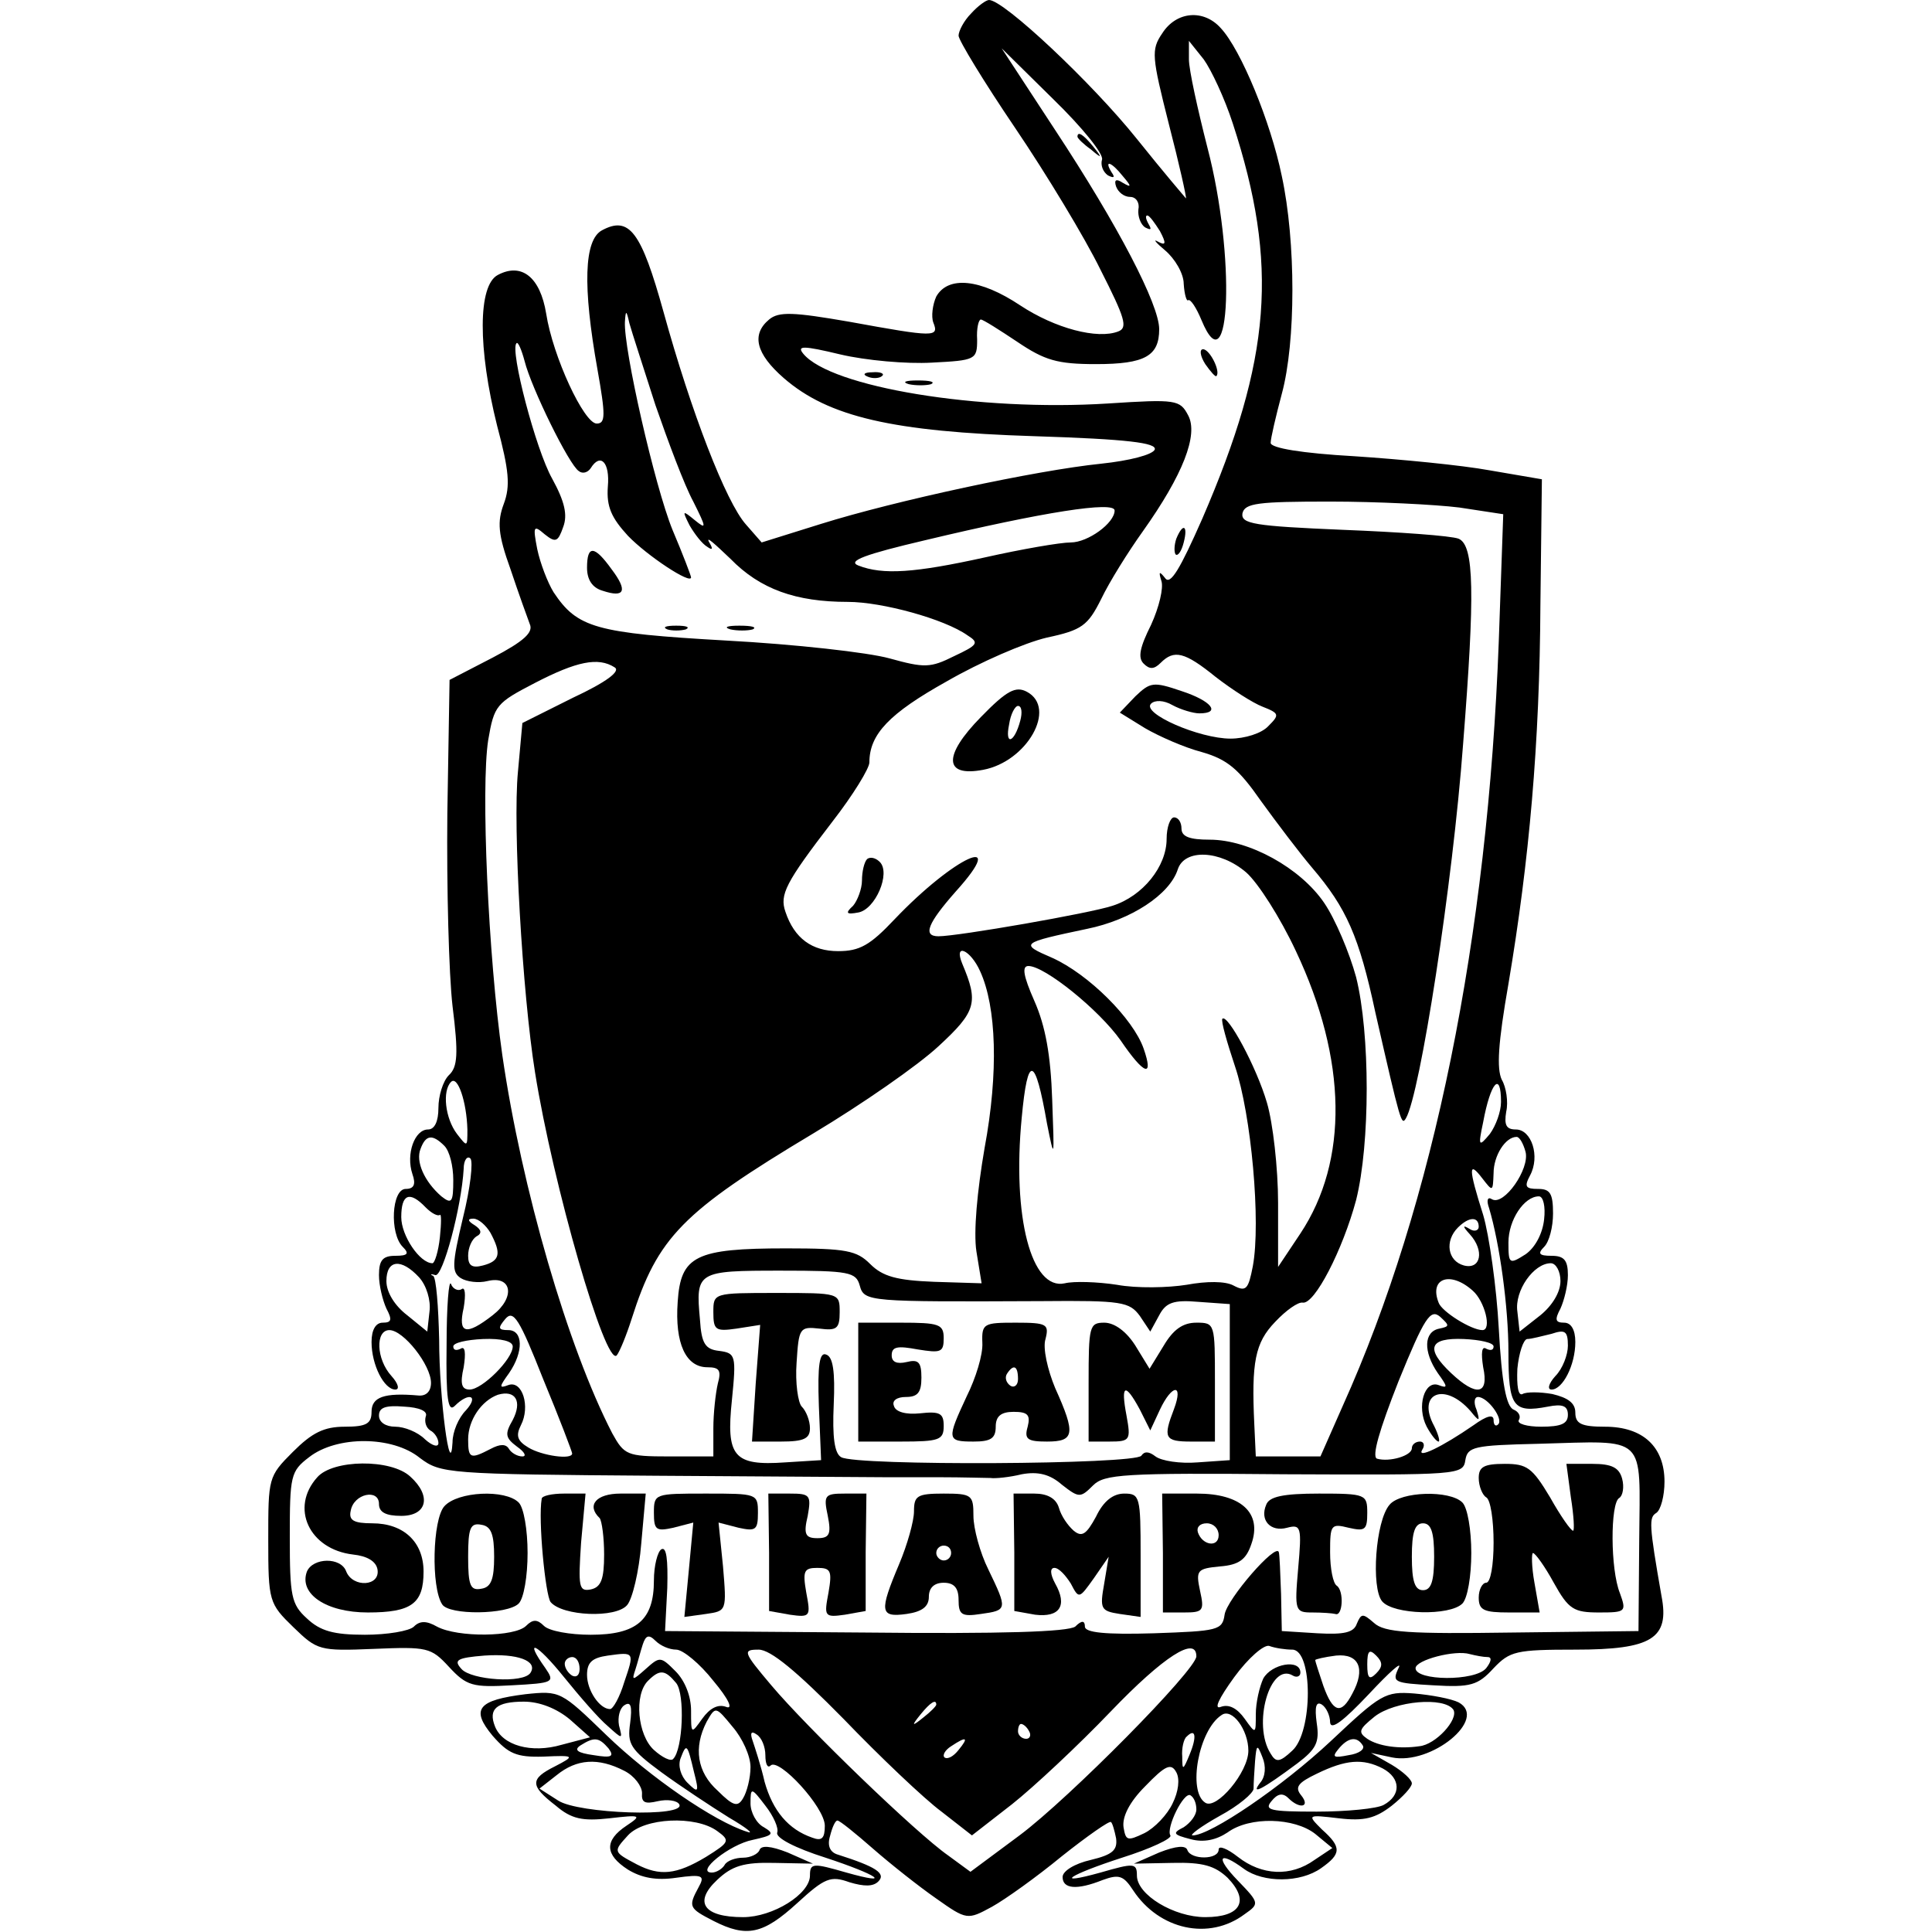<?xml version="1.0" standalone="no"?>
<!DOCTYPE svg PUBLIC "-//W3C//DTD SVG 20010904//EN"
 "http://www.w3.org/TR/2001/REC-SVG-20010904/DTD/svg10.dtd">
<svg version="1.0" xmlns="http://www.w3.org/2000/svg"
 width="260pt" height="260pt" viewBox="0 0 260 260"
 preserveAspectRatio="xMidYMid meet">
<g transform="translate(0,260) scale(0.1,-0.1)"
fill="#000000" stroke="none">
<path d="M1307 2582 c-10 -10 -17 -24 -17 -30 0 -6 34 -62 76 -124 42 -62 94
-148 115 -191 33 -65 37 -78 24 -83 -28 -11 -85 4 -132 35 -54 36 -97 40 -113
12 -5 -11 -7 -27 -4 -35 8 -20 2 -20 -113 1 -75 13 -95 14 -108 3 -24 -20 -18
-46 20 -79 60 -52 146 -72 337 -78 126 -4 165 -9 162 -18 -3 -7 -34 -15 -72
-19 -88 -9 -278 -50 -377 -81 l-80 -25 -21 24 c-27 30 -74 152 -111 286 -30
108 -46 130 -83 110 -24 -13 -26 -75 -6 -187 11 -62 11 -73 -1 -73 -17 0 -59
90 -68 148 -8 49 -33 69 -65 52 -27 -14 -27 -99 -1 -203 16 -60 18 -81 9 -105
-9 -24 -8 -41 9 -88 11 -33 23 -66 26 -74 5 -11 -8 -23 -50 -45 l-58 -30 -3
-180 c-1 -99 2 -216 7 -259 8 -64 7 -82 -5 -93 -8 -8 -14 -28 -14 -44 0 -18
-5 -29 -14 -29 -18 0 -30 -33 -21 -60 5 -14 2 -20 -9 -20 -19 0 -22 -60 -4
-78 9 -9 7 -12 -10 -12 -17 0 -22 -6 -22 -26 0 -14 5 -34 10 -45 8 -15 7 -19
-5 -19 -9 0 -15 -9 -15 -26 0 -31 17 -64 32 -64 6 0 4 8 -5 18 -21 23 -22 62
-3 62 19 0 56 -47 56 -71 0 -12 -7 -18 -17 -17 -46 4 -63 -2 -63 -22 0 -16 -7
-20 -36 -20 -28 0 -44 -8 -70 -34 -33 -33 -33 -35 -33 -118 0 -83 1 -86 34
-118 32 -31 35 -32 108 -29 72 3 77 2 101 -24 24 -26 32 -28 85 -25 56 3 58 4
45 23 -30 42 -12 34 25 -12 21 -26 47 -56 59 -66 20 -18 20 -18 15 1 -2 11 1
23 7 27 9 6 11 -1 8 -24 -4 -28 0 -35 42 -66 26 -19 67 -46 91 -61 24 -14 35
-23 24 -19 -44 14 -130 73 -189 130 -61 59 -62 60 -109 55 -64 -8 -74 -20 -44
-56 21 -24 32 -29 68 -28 43 2 43 1 16 -13 -34 -17 -34 -26 1 -53 21 -18 36
-21 72 -17 43 5 44 4 23 -10 -30 -20 -29 -39 2 -59 18 -11 38 -15 65 -11 36 5
39 3 30 -13 -14 -26 -13 -28 20 -45 45 -23 67 -18 113 24 37 34 45 37 70 28
20 -6 32 -6 39 1 11 11 -4 20 -54 36 -11 3 -15 12 -11 25 3 12 7 21 10 21 3 0
24 -17 48 -38 24 -21 62 -51 85 -67 41 -29 42 -29 75 -11 18 10 60 40 94 68
34 27 64 48 66 46 2 -1 5 -12 7 -22 2 -16 -5 -22 -34 -29 -22 -5 -38 -15 -38
-23 0 -16 19 -18 54 -4 22 8 28 6 41 -14 35 -53 102 -68 150 -32 20 14 20 15
-9 45 -31 32 -26 41 8 16 26 -19 76 -19 104 1 27 19 28 28 1 52 -20 20 -20 20
23 15 34 -4 49 0 71 17 15 12 27 25 27 30 0 5 -12 16 -27 25 l-28 16 28 -6
c53 -11 130 52 90 74 -10 5 -37 10 -60 12 -39 3 -45 -1 -112 -64 -65 -61 -162
-127 -186 -127 -5 0 11 12 36 26 26 14 46 31 46 37 0 7 1 23 2 37 2 23 3 23
10 5 5 -12 4 -26 -3 -34 -14 -18 3 -9 50 26 25 19 30 28 26 54 -3 22 -1 30 7
25 6 -4 11 -15 11 -24 1 -11 18 2 52 38 28 30 46 46 40 35 -9 -19 -6 -20 47
-23 50 -3 60 0 81 23 22 23 30 25 110 25 103 0 127 15 116 72 -17 97 -17 106
-7 112 6 4 11 23 11 42 0 47 -29 74 -80 74 -32 0 -40 4 -40 19 0 13 -10 20
-31 25 -17 3 -35 3 -40 0 -6 -3 -8 11 -7 34 2 21 8 39 13 40 6 0 20 4 33 7 18
6 22 4 22 -16 0 -12 -7 -31 -17 -41 -9 -10 -11 -18 -5 -18 15 0 32 33 32 64 0
17 -6 26 -15 26 -12 0 -13 4 -5 19 5 11 10 31 10 45 0 20 -5 26 -22 26 -17 0
-19 3 -10 12 7 7 12 27 12 45 0 27 -4 33 -20 33 -17 0 -19 3 -11 18 14 26 2
62 -19 62 -13 0 -16 6 -13 24 3 13 0 33 -6 43 -7 15 -5 49 9 129 28 166 42
323 43 510 l2 169 -70 12 c-38 7 -121 15 -182 19 -71 4 -113 11 -113 18 0 6 7
36 15 66 19 70 19 205 0 293 -15 73 -55 170 -82 199 -23 26 -60 23 -79 -7 -15
-22 -14 -31 9 -122 14 -54 24 -99 23 -100 0 0 -30 35 -66 80 -60 75 -179 187
-199 187 -4 0 -15 -8 -24 -18z m352 -148 c62 -190 52 -317 -41 -532 -30 -68
-43 -90 -50 -80 -8 10 -9 9 -5 -4 3 -9 -3 -35 -14 -59 -15 -30 -18 -44 -10
-52 8 -8 14 -8 23 1 18 18 32 15 74 -19 22 -17 50 -35 63 -40 23 -9 23 -11 8
-26 -9 -10 -32 -17 -51 -17 -42 0 -120 34 -107 47 5 5 17 5 29 -2 11 -6 28
-11 36 -11 30 0 16 17 -24 30 -38 13 -42 12 -62 -7 l-21 -22 34 -21 c19 -11
53 -26 76 -32 35 -10 50 -23 80 -66 21 -29 52 -70 69 -90 46 -54 63 -92 85
-195 34 -149 35 -152 41 -142 19 32 63 315 77 504 16 203 15 267 -6 276 -10 4
-80 9 -156 12 -119 5 -137 8 -135 22 3 14 21 16 118 16 63 0 142 -4 174 -8
l59 -9 -6 -171 c-15 -399 -87 -756 -210 -1029 l-30 -68 -43 0 -44 0 -2 43 c-4
84 1 110 28 138 15 16 31 27 37 26 16 -3 54 71 72 138 19 76 19 224 0 300 -9
33 -28 78 -43 100 -32 47 -101 85 -154 85 -27 0 -38 4 -38 15 0 8 -4 15 -10
15 -5 0 -10 -13 -10 -29 0 -37 -32 -77 -73 -90 -30 -10 -208 -41 -234 -41 -22
0 -14 18 23 60 74 82 -2 47 -82 -37 -33 -35 -47 -43 -76 -43 -35 0 -59 17 -71
53 -8 23 0 39 63 121 28 36 50 72 50 80 0 38 27 66 104 109 45 26 105 52 135
59 47 10 55 16 73 52 11 23 36 63 56 91 54 76 75 130 61 156 -11 21 -16 22
-108 16 -174 -11 -373 22 -410 67 -9 11 0 11 50 -1 34 -8 89 -13 123 -11 59 3
61 4 61 31 -1 15 2 27 5 27 3 0 25 -14 49 -30 37 -25 54 -30 106 -30 66 0 85
11 85 47 0 33 -55 139 -140 268 l-72 110 70 -69 c39 -38 68 -74 65 -81 -2 -7
1 -16 8 -21 8 -4 10 -3 5 4 -11 18 0 14 15 -5 12 -14 12 -16 0 -9 -9 6 -12 4
-9 -5 3 -8 11 -14 19 -14 8 0 13 -8 11 -17 -1 -9 3 -20 9 -24 8 -4 9 -3 5 4
-4 7 -5 12 -2 12 3 0 10 -10 17 -21 9 -17 8 -20 -3 -14 -7 4 -2 -2 10 -12 13
-11 25 -31 25 -45 1 -15 4 -24 6 -22 3 2 11 -10 18 -27 39 -94 46 87 8 232
-13 51 -25 105 -25 119 l0 25 20 -25 c10 -14 28 -52 39 -86z m-777 -379 c17
-49 39 -108 51 -130 18 -36 18 -38 2 -25 -17 14 -17 13 -7 -7 7 -12 17 -25 24
-29 7 -5 8 -3 2 7 -4 8 8 -3 29 -23 40 -41 88 -58 158 -58 46 0 130 -23 161
-45 16 -10 14 -13 -18 -28 -32 -16 -40 -16 -87 -3 -29 8 -127 19 -220 24 -176
10 -200 17 -232 65 -8 13 -18 39 -22 58 -6 31 -5 33 10 20 15 -12 18 -10 25
10 6 16 2 34 -15 65 -22 39 -57 173 -48 182 2 3 7 -9 11 -24 9 -36 60 -140 73
-148 5 -4 12 -2 16 4 13 21 26 8 23 -25 -2 -27 5 -42 27 -66 26 -27 85 -66 85
-56 0 2 -11 31 -25 64 -24 59 -66 244 -64 280 1 16 2 16 6 -2 3 -11 19 -60 35
-110z m618 -142 c0 -17 -36 -43 -59 -43 -14 0 -66 -9 -115 -20 -95 -21 -138
-24 -171 -11 -15 6 9 15 90 34 159 38 255 53 255 40z m-673 -211 c9 -5 -11
-20 -56 -41 l-68 -34 -6 -66 c-7 -73 6 -298 23 -404 24 -151 95 -397 110 -381
4 5 13 27 20 49 35 110 68 144 245 250 65 39 140 91 168 117 51 47 54 59 32
111 -12 29 11 19 24 -10 22 -48 25 -136 6 -238 -10 -58 -15 -113 -11 -139 l7
-43 -64 2 c-50 2 -69 7 -86 24 -18 18 -32 21 -113 21 -122 0 -142 -10 -146
-72 -4 -56 11 -88 40 -88 16 0 19 -4 14 -22 -3 -13 -6 -40 -6 -60 l0 -38 -60
0 c-56 0 -60 2 -76 31 -60 116 -122 330 -148 509 -19 133 -29 360 -19 424 8
47 11 50 63 77 56 29 85 35 107 21z m850 -276 c16 -14 46 -61 67 -106 69 -146
71 -282 6 -380 l-30 -45 0 86 c0 47 -7 108 -15 135 -14 48 -53 120 -60 113 -2
-3 6 -31 17 -64 22 -65 35 -210 24 -269 -6 -31 -9 -35 -26 -26 -11 6 -36 6
-63 1 -25 -4 -67 -5 -94 0 -26 4 -58 5 -70 2 -45 -10 -71 89 -58 223 8 86 18
84 34 -8 10 -50 10 -49 7 32 -2 60 -9 99 -24 133 -15 34 -17 47 -8 47 22 0 95
-59 124 -100 32 -47 45 -51 31 -11 -14 40 -74 100 -123 122 -44 19 -43 20 47
39 59 12 111 46 122 80 9 28 57 26 92 -4z m-1048 -346 c0 -24 0 -24 -14 -6
-16 21 -20 58 -8 70 9 9 21 -27 22 -64z m1391 37 c0 -13 -7 -32 -15 -43 -15
-18 -16 -17 -9 16 10 54 24 69 24 27z m-1422 -59 c7 -7 12 -27 12 -46 0 -30
-2 -33 -16 -22 -23 20 -35 47 -28 64 7 19 16 20 32 4z m1455 -8 c6 -23 -29
-73 -45 -64 -6 4 -8 -1 -4 -12 14 -47 26 -132 26 -194 0 -73 6 -82 53 -73 20
4 27 1 27 -11 0 -12 -9 -16 -36 -16 -19 0 -33 4 -30 9 3 5 0 11 -7 14 -10 4
-16 36 -20 109 -3 56 -13 126 -21 153 -20 63 -20 74 -1 49 14 -18 14 -18 15 7
0 24 16 49 31 49 4 0 9 -9 12 -20z m-1430 -89 c-15 -63 -15 -73 -3 -81 8 -5
24 -7 36 -4 33 8 38 -22 7 -46 -36 -28 -47 -25 -39 10 3 18 2 29 -3 25 -5 -3
-12 1 -14 7 -3 7 -6 -30 -6 -82 -1 -73 2 -91 11 -82 19 19 33 14 15 -6 -10
-10 -18 -29 -18 -43 -3 -54 -18 60 -18 138 -1 45 -4 83 -8 86 -5 2 -3 3 3 1
10 -2 35 91 38 143 0 12 5 18 9 14 4 -4 0 -40 -10 -80z m-50 14 c8 -8 16 -12
19 -10 2 2 2 -11 0 -30 -2 -19 -7 -35 -10 -35 -17 0 -42 37 -42 62 0 31 11 36
33 13z m1505 -16 c-2 -19 -12 -38 -25 -47 -22 -14 -23 -13 -23 16 0 30 21 62
41 62 6 0 9 -14 7 -31z m-1418 -18 c15 -28 13 -38 -10 -44 -15 -4 -20 0 -20
13 0 11 5 22 11 26 8 4 7 9 -2 15 -10 6 -10 9 -2 9 7 0 17 -9 23 -19z m1330 8
c0 -5 -6 -7 -12 -3 -10 6 -10 4 0 -7 20 -22 15 -48 -8 -42 -22 6 -26 33 -8 51
15 15 28 15 28 1z m-1426 -68 c10 -11 16 -31 14 -46 l-3 -27 -27 22 c-17 13
-28 31 -28 46 0 29 20 31 44 5z m1536 -5 c0 -15 -11 -33 -27 -46 l-28 -22 -3
27 c-4 28 22 65 45 65 7 0 13 -11 13 -24z m-943 -6 c6 -22 11 -22 245 -21 108
1 118 -1 132 -20 l14 -21 12 22 c9 17 19 21 53 18 l42 -3 0 -105 0 -105 -43
-3 c-24 -2 -49 2 -57 8 -9 7 -15 7 -19 1 -8 -12 -385 -14 -404 -2 -9 5 -12 27
-10 71 2 44 -1 64 -10 67 -9 4 -12 -13 -10 -69 l3 -73 -48 -3 c-70 -5 -80 8
-72 84 6 60 5 63 -17 66 -19 2 -24 10 -26 42 -6 65 -4 66 109 66 92 0 101 -2
106 -20z m825 -7 c16 -14 26 -53 13 -53 -15 0 -55 25 -59 37 -13 33 16 43 46
16z m-1212 -219 c0 -9 -41 -3 -59 8 -15 9 -17 16 -10 30 13 25 2 61 -17 54
-13 -5 -12 -2 1 16 20 29 19 58 -1 58 -14 0 -14 3 -4 15 11 13 19 0 51 -81 22
-53 39 -98 39 -100z m1167 168 c-21 -4 -22 -31 -2 -60 13 -18 14 -21 1 -16
-19 7 -30 -29 -16 -56 6 -11 13 -20 16 -20 2 0 0 9 -6 21 -24 44 14 60 49 20
12 -15 13 -14 8 2 -4 9 -3 17 2 17 13 0 35 -30 27 -37 -3 -3 -6 -1 -6 6 0 8
-9 6 -27 -7 -42 -29 -77 -46 -69 -33 4 6 2 11 -3 11 -6 0 -11 -4 -11 -9 0 -10
-30 -19 -47 -14 -7 3 3 38 29 104 35 86 43 98 56 87 13 -12 13 -13 -1 -16z
m-1247 -24 c0 -17 -41 -58 -58 -58 -11 0 -13 8 -8 30 3 19 2 29 -4 25 -6 -3
-10 -2 -10 3 0 5 18 9 40 10 25 1 40 -3 40 -10z m1320 0 c0 -5 -4 -6 -10 -3
-6 4 -7 -6 -4 -25 8 -37 -9 -40 -43 -8 -35 33 -30 48 17 46 22 -1 40 -5 40
-10z m-1320 -99 c-11 -19 -10 -24 6 -36 10 -7 13 -13 7 -13 -7 0 -15 5 -18 10
-4 7 -12 7 -25 0 -27 -14 -30 -13 -30 13 0 26 18 52 40 60 24 7 33 -9 20 -34z
m-117 5 c-2 -7 0 -15 6 -19 6 -3 11 -11 11 -17 0 -6 -8 -4 -18 5 -10 10 -28
17 -40 17 -13 0 -22 6 -22 15 0 11 9 14 34 12 20 -1 32 -6 29 -13z m-8 -56
c28 -21 36 -22 319 -24 160 -1 299 -2 309 -2 9 0 42 0 72 0 30 0 61 -1 68 -1
6 -1 26 1 42 5 22 4 38 0 54 -14 23 -18 25 -18 42 -1 15 15 41 17 258 15 234
-1 240 -1 243 19 3 18 11 20 98 22 148 4 137 14 136 -129 l-1 -123 -170 -2
c-139 -2 -172 0 -186 13 -15 13 -17 13 -23 -1 -4 -12 -17 -15 -53 -13 l-48 3
-1 50 c-1 28 -2 53 -3 56 -3 14 -70 -63 -73 -84 -3 -21 -9 -22 -95 -25 -66 -2
-93 1 -93 9 0 8 -4 9 -13 0 -10 -7 -97 -10 -283 -8 l-269 2 3 58 c1 38 -1 56
-8 52 -5 -3 -10 -22 -10 -42 0 -53 -23 -73 -85 -73 -28 0 -56 5 -63 12 -9 9
-15 9 -24 0 -15 -15 -92 -16 -120 -1 -14 8 -23 8 -31 0 -6 -6 -36 -11 -66 -11
-42 0 -60 5 -78 22 -21 19 -23 30 -23 109 0 83 1 89 26 108 37 29 112 29 149
-1z m345 -258 c9 0 32 -19 50 -42 21 -25 27 -39 17 -35 -11 4 -22 -2 -32 -16
-15 -21 -15 -21 -15 11 0 19 -8 40 -21 53 -20 20 -21 20 -40 3 -18 -16 -19
-16 -14 -1 3 9 7 25 10 34 4 12 8 14 17 5 7 -7 19 -12 28 -12z m829 0 c28 0
28 -111 0 -136 -17 -16 -22 -16 -29 -4 -25 39 -1 124 30 105 5 -3 10 -1 10 4
0 19 -39 12 -50 -8 -5 -11 -10 -32 -10 -48 0 -27 0 -27 -15 -6 -10 14 -21 20
-32 16 -10 -4 -3 11 18 40 19 26 40 44 47 42 8 -3 22 -5 31 -5z m-1025 -31
c-9 -15 -80 -10 -93 5 -11 12 -6 15 31 18 44 3 72 -7 62 -23z m126 -13 c-6
-20 -15 -36 -19 -36 -14 0 -31 25 -31 46 0 17 7 23 28 26 36 5 36 5 22 -36z
m295 -49 c49 -51 109 -108 132 -125 l41 -32 54 42 c29 23 89 79 133 125 71 74
115 102 115 74 0 -18 -171 -191 -238 -241 l-66 -49 -30 22 c-43 30 -190 172
-238 229 -38 45 -39 48 -17 48 16 0 51 -29 114 -93z m685 34 c-15 -29 -26 -26
-39 10 -6 18 -11 33 -11 35 0 1 12 4 28 6 31 3 40 -18 22 -51z m32 27 c-9 -9
-12 -7 -12 12 0 19 3 21 12 12 9 -9 9 -15 0 -24z m150 22 c6 0 5 -6 -2 -15
-15 -18 -95 -17 -95 0 0 11 53 25 73 19 8 -2 18 -4 24 -4z m-1222 -16 c0 -8
-4 -12 -10 -9 -5 3 -10 10 -10 16 0 5 5 9 10 9 6 0 10 -7 10 -16z m130 -19
c12 -15 9 -89 -4 -102 -3 -4 -15 2 -26 12 -22 20 -27 74 -8 93 16 16 23 15 38
-3z m-143 -49 l27 -24 -38 -10 c-41 -12 -80 -1 -90 25 -9 23 2 33 39 33 21 0
44 -9 62 -24z m493 20 c0 -2 -8 -10 -17 -17 -16 -13 -17 -12 -4 4 13 16 21 21
21 13z m696 -7 c7 -13 -24 -47 -46 -49 -27 -4 -55 0 -70 10 -13 9 -11 13 10
30 27 21 94 27 106 9z m-946 -77 c0 -15 -5 -34 -10 -42 -7 -12 -13 -11 -34 10
-28 25 -33 58 -15 93 12 21 12 21 35 -7 13 -15 24 -39 24 -54z m670 22 c0 -29
-43 -80 -58 -70 -24 15 -9 98 22 118 14 10 36 -20 36 -48z m-295 26 c3 -5 1
-10 -4 -10 -6 0 -11 5 -11 10 0 6 2 10 4 10 3 0 8 -4 11 -10z m-355 -32 c0
-12 3 -18 7 -14 11 11 73 -56 73 -81 0 -17 -4 -21 -17 -16 -32 11 -53 36 -64
75 -5 22 -13 46 -16 55 -4 11 -2 14 5 9 7 -4 12 -17 12 -28z m571 1 c-9 -22
-10 -22 -10 -3 -1 11 2 24 6 27 12 12 14 0 4 -24z m-782 8 c8 -11 4 -13 -20
-9 -22 3 -27 7 -18 13 19 12 25 11 38 -4z m471 -2 c-7 -9 -15 -13 -19 -10 -3
3 1 10 9 15 21 14 24 12 10 -5z m544 6 c3 -5 -5 -11 -19 -13 -20 -4 -23 -3
-14 8 13 16 25 18 33 5z m-900 -36 c7 -27 6 -29 -9 -14 -9 9 -13 23 -9 33 8
21 9 19 18 -19z m-94 2 c14 -7 24 -21 24 -30 -1 -13 4 -15 21 -11 13 3 26 1
29 -4 11 -18 -136 -13 -163 5 l-25 16 23 18 c27 22 56 24 91 6z m738 -44 c-7
-15 -24 -33 -38 -40 -23 -11 -25 -10 -28 8 -2 14 8 34 29 55 27 28 35 32 42
19 5 -9 3 -26 -5 -42z m283 47 c24 -13 25 -36 1 -49 -9 -5 -50 -9 -90 -9 -63
0 -71 2 -61 14 8 10 15 12 23 4 15 -15 30 -12 17 4 -9 11 -4 17 21 29 39 19
62 21 89 7z m-815 -86 c-3 -7 24 -21 65 -34 70 -23 92 -38 28 -20 -45 13 -49
13 -49 -4 0 -25 -50 -56 -90 -56 -53 0 -67 20 -35 50 20 19 36 24 77 23 l52
-1 -34 15 c-23 9 -36 10 -38 3 -2 -5 -12 -10 -22 -10 -10 0 -22 -4 -25 -10 -3
-5 -11 -10 -17 -10 -23 0 24 38 55 44 27 6 30 8 15 17 -10 5 -18 20 -18 32 0
22 1 22 20 -3 11 -14 18 -30 16 -36z m564 31 c0 -8 -8 -18 -17 -24 -16 -8 -14
-10 9 -16 18 -5 35 -1 50 9 30 22 90 20 118 -2 l23 -19 -24 -16 c-32 -23 -71
-21 -103 4 -14 11 -26 16 -26 10 0 -14 -37 -14 -42 -1 -2 7 -15 6 -38 -3 l-34
-15 52 1 c41 1 57 -4 74 -20 30 -31 18 -53 -30 -53 -42 0 -92 30 -92 56 0 17
-4 17 -49 4 -65 -18 -42 -3 29 20 38 12 68 26 65 30 -6 10 18 59 27 54 5 -3 8
-11 8 -19z m-645 -29 c18 -13 17 -15 -15 -35 -40 -24 -62 -26 -93 -10 -32 17
-32 17 -12 39 22 24 91 27 120 6z"/>
<path d="M1450 2416 c0 -2 8 -10 18 -17 15 -13 16 -12 3 4 -13 16 -21 21 -21
13z"/>
<path d="M1622 2110 c7 -10 14 -18 15 -16 6 6 -9 36 -18 36 -5 0 -4 -9 3 -20z"/>
<path d="M1168 2093 c7 -3 16 -2 19 1 4 3 -2 6 -13 5 -11 0 -14 -3 -6 -6z"/>
<path d="M1223 2083 c9 -2 23 -2 30 0 6 3 -1 5 -18 5 -16 0 -22 -2 -12 -5z"/>
<path d="M1583 1875 c-3 -9 -3 -18 -1 -21 3 -3 8 4 11 16 6 23 -1 27 -10 5z"/>
<path d="M1320 1635 c-51 -52 -50 -81 3 -71 59 11 100 83 59 105 -15 8 -27 2
-62 -34z m53 -5 c-8 -30 -21 -34 -15 -5 2 14 8 25 12 25 5 0 6 -9 3 -20z"/>
<path d="M1167 1444 c-4 -4 -7 -17 -7 -29 0 -11 -6 -27 -12 -34 -11 -10 -9
-12 7 -9 23 4 44 53 29 68 -6 6 -13 7 -17 4z"/>
<path d="M790 1836 c0 -16 7 -27 21 -31 30 -10 34 0 12 29 -23 32 -33 33 -33
2z"/>
<path d="M898 1753 c6 -2 18 -2 25 0 6 3 1 5 -13 5 -14 0 -19 -2 -12 -5z"/>
<path d="M983 1753 c9 -2 23 -2 30 0 6 3 -1 5 -18 5 -16 0 -22 -2 -12 -5z"/>
<path d="M960 834 c0 -24 3 -26 31 -22 l32 5 -6 -79 -5 -78 39 0 c31 0 39 4
39 18 0 10 -5 23 -11 29 -5 5 -9 32 -7 59 3 47 4 49 31 46 23 -3 27 0 27 22 0
26 0 26 -85 26 -85 0 -85 0 -85 -26z"/>
<path d="M1155 740 l0 -80 57 0 c52 0 58 2 58 21 0 17 -5 20 -32 17 -19 -2
-33 2 -35 10 -3 7 4 12 16 12 16 0 21 6 21 26 0 21 -4 25 -20 21 -13 -3 -20 0
-20 9 0 12 8 13 35 8 31 -5 35 -4 35 15 0 19 -6 21 -58 21 l-57 0 0 -80z"/>
<path d="M1322 793 c1 -16 -9 -48 -21 -72 -27 -58 -27 -61 9 -61 23 0 30 4 30
20 0 14 7 20 24 20 19 0 23 -4 19 -20 -5 -17 0 -20 26 -20 37 0 39 10 11 72
-10 24 -17 54 -13 66 5 20 2 22 -40 22 -43 0 -46 -1 -45 -27z m48 -49 c0 -8
-5 -12 -10 -9 -6 4 -8 11 -5 16 9 14 15 11 15 -7z"/>
<path d="M1465 740 l0 -80 28 0 c28 0 29 2 23 35 -8 42 -2 45 18 8 l14 -28 13
28 c16 34 32 36 19 1 -15 -39 -13 -44 23 -44 l32 0 0 80 c0 79 0 80 -25 80
-18 0 -31 -9 -44 -31 l-19 -31 -19 31 c-12 19 -28 31 -42 31 -20 0 -21 -5 -21
-80z"/>
<path d="M427 612 c-37 -41 -11 -97 48 -104 19 -2 31 -9 33 -20 4 -23 -33 -25
-42 -3 -7 20 -45 19 -53 0 -11 -30 26 -55 82 -55 59 0 75 12 75 55 0 40 -27
65 -69 65 -25 0 -32 4 -29 17 4 23 38 30 38 9 0 -11 9 -16 30 -16 35 0 41 27
12 53 -26 24 -104 23 -125 -1z"/>
<path d="M1990 611 c0 -11 5 -23 10 -26 6 -3 10 -31 10 -61 0 -30 -4 -54 -10
-54 -5 0 -10 -9 -10 -20 0 -17 7 -20 41 -20 l41 0 -7 40 c-4 22 -4 40 -2 40 3
0 16 -18 28 -40 20 -36 27 -40 61 -40 36 0 37 1 28 26 -13 32 -13 121 -1 128
5 3 7 15 4 26 -4 15 -14 20 -40 20 l-35 0 6 -45 c4 -25 5 -45 3 -45 -3 0 -17
20 -31 45 -24 40 -31 45 -61 45 -28 0 -35 -4 -35 -19z"/>
<path d="M598 573 c-16 -18 -18 -109 -3 -132 9 -15 88 -14 103 1 7 7 12 37 12
68 0 31 -5 61 -12 68 -18 18 -82 15 -100 -5z m67 -68 c0 -30 -4 -41 -17 -43
-15 -3 -18 4 -18 43 0 39 3 46 18 43 13 -2 17 -13 17 -43z"/>
<path d="M729 583 c-5 -28 5 -130 12 -139 16 -19 88 -22 103 -4 7 8 16 45 19
83 l6 67 -34 0 c-33 0 -46 -16 -28 -33 3 -4 6 -26 6 -49 0 -33 -4 -44 -18 -47
-16 -3 -17 3 -13 63 l6 66 -29 0 c-16 0 -30 -3 -30 -7z"/>
<path d="M880 564 c0 -23 3 -25 26 -20 l27 7 -6 -64 -6 -63 29 4 c28 4 28 4
23 64 l-6 59 27 -7 c23 -5 26 -3 26 20 0 26 -1 26 -70 26 -69 0 -70 0 -70 -26z"/>
<path d="M1035 511 l0 -79 28 -5 c28 -4 28 -2 22 30 -5 29 -3 33 15 33 18 0
20 -4 15 -33 -6 -32 -6 -34 22 -30 l28 5 0 79 1 79 -29 0 c-27 0 -29 -2 -23
-30 5 -25 2 -30 -14 -30 -16 0 -19 5 -13 30 5 28 3 30 -24 30 l-29 0 1 -79z"/>
<path d="M1230 566 c0 -13 -9 -45 -20 -71 -27 -64 -26 -72 10 -67 21 3 30 10
30 23 0 12 7 19 20 19 14 0 20 -7 20 -23 0 -20 4 -23 30 -19 36 5 36 6 10 60
-11 22 -20 55 -20 72 0 28 -2 30 -40 30 -36 0 -40 -3 -40 -24z m50 -56 c0 -5
-4 -10 -10 -10 -5 0 -10 5 -10 10 0 6 5 10 10 10 6 0 10 -4 10 -10z"/>
<path d="M1365 511 l0 -79 28 -5 c33 -4 44 12 27 42 -7 13 -7 21 -1 21 6 0 15
-10 22 -21 11 -21 11 -21 31 7 l20 29 -6 -36 c-6 -34 -5 -37 21 -41 l28 -4 0
83 c0 79 -1 83 -22 83 -15 0 -28 -10 -38 -31 -13 -24 -19 -28 -30 -19 -8 7
-17 20 -20 31 -4 13 -16 19 -33 19 l-28 0 1 -79z"/>
<path d="M1565 510 l0 -80 28 0 c26 0 28 2 22 29 -6 28 -4 30 27 33 25 2 35 9
42 30 15 42 -14 68 -73 68 l-47 0 1 -80z m75 24 c0 -17 -22 -14 -28 4 -2 7 3
12 12 12 9 0 16 -7 16 -16z"/>
<path d="M1704 575 c-9 -21 6 -37 28 -31 19 5 20 1 15 -55 -5 -57 -4 -59 19
-59 13 0 27 -1 31 -2 10 -4 12 31 2 38 -5 3 -9 23 -9 45 0 37 1 39 25 33 22
-5 25 -3 25 20 0 25 -2 26 -65 26 -48 0 -67 -4 -71 -15z"/>
<path d="M1870 575 c-19 -22 -25 -112 -10 -130 15 -18 91 -20 108 -3 7 7 12
37 12 68 0 31 -5 61 -12 68 -17 17 -83 15 -98 -3z m60 -70 c0 -33 -4 -45 -15
-45 -11 0 -15 12 -15 45 0 33 4 45 15 45 11 0 15 -12 15 -45z"/>
</g>
</svg>
